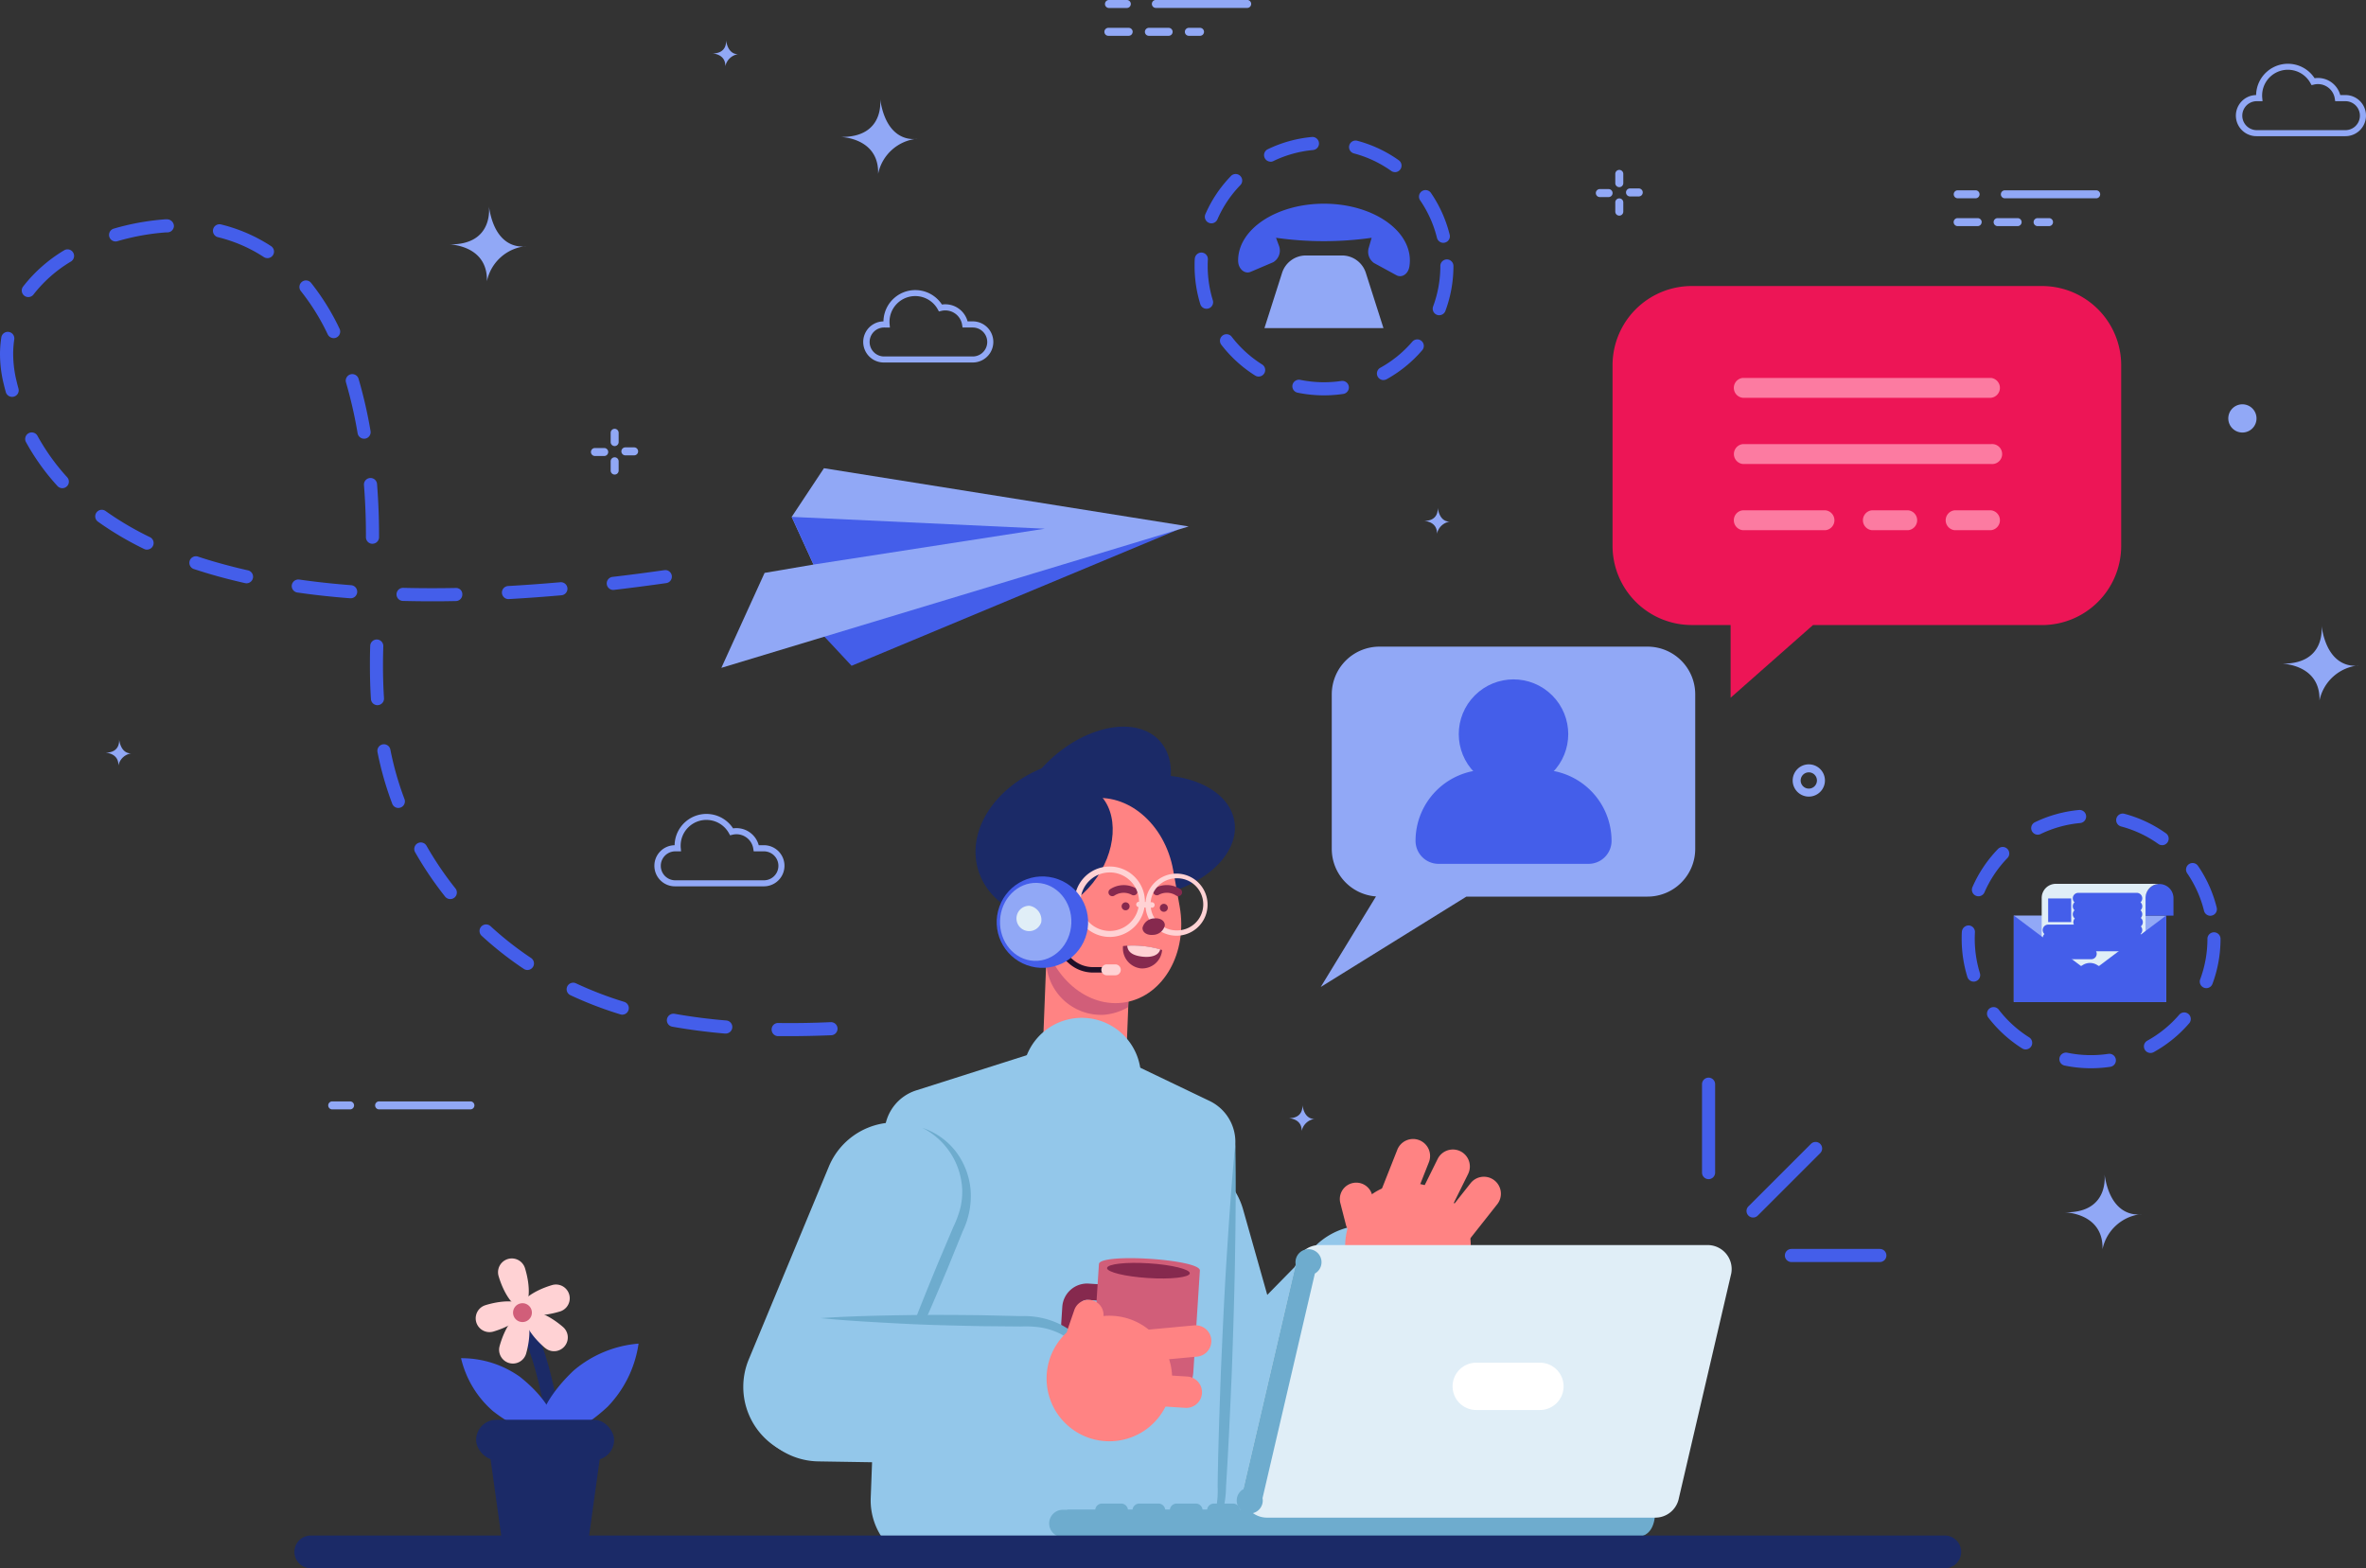 <svg xmlns="http://www.w3.org/2000/svg" width="142.005" height="94.137" viewBox="0 0 142.005 94.137">
  <rect x="0" y="0" width="142.005" height="94.137" fill="#333333" stroke="none"/>
  <g id="Group_4378" data-name="Group 4378" transform="translate(-91.92 -59.6)">
    <g id="Group_4377" data-name="Group 4377" transform="translate(91.92 59.6)">
      <g id="Group_4301" data-name="Group 4301" transform="translate(6.311)">
        <path id="Path_7038" data-name="Path 7038" d="M522.829,243.492a.968.968,0,1,1-.967-.968A.968.968,0,0,1,522.829,243.492Zm-.48,0a.488.488,0,1,0-.488.488A.488.488,0,0,0,522.349,243.492Z" transform="translate(-419.609 -196.643)" fill="#91a8f6"/>
        <g id="Group_4293" data-name="Group 4293" transform="translate(110.95 11.423)">
          <path id="Path_7039" data-name="Path 7039" d="M576.369,105.148h-5.48a.24.24,0,0,0,0,.479h5.48a.24.24,0,1,0,0-.479Z" transform="translate(-567.835 -105.147)" fill="#91a8f6"/>
          <path id="Path_7040" data-name="Path 7040" d="M560.738,105.144h-1.07a.24.24,0,1,0,0,.48h1.07a.24.24,0,0,0,0-.48Z" transform="translate(-559.428 -105.144)" fill="#91a8f6"/>
          <path id="Path_7041" data-name="Path 7041" d="M565.389,112.044a.24.24,0,0,1-.24.24h-.685a.24.24,0,0,1,0-.48h.685A.24.24,0,0,1,565.389,112.044Zm-1.884,0a.24.24,0,0,1-.24.24h-1.2a.24.24,0,0,1,0-.48h1.2A.24.24,0,0,1,563.505,112.044Zm-2.4,0a.24.24,0,0,1-.24.24h-1.2a.24.24,0,0,1,0-.48h1.2A.24.24,0,0,1,561.108,112.044Z" transform="translate(-559.43 -110.134)" fill="#91a8f6"/>
        </g>
        <g id="Group_4294" data-name="Group 4294" transform="translate(29.157 25.74)">
          <path id="Path_7042" data-name="Path 7042" d="M238.285,169.04a.24.24,0,0,0-.24.24v.556a.24.24,0,0,0,.48,0v-.556A.24.24,0,0,0,238.285,169.04Z" transform="translate(-236.862 -167.33)" fill="#91a8f6"/>
          <path id="Path_7043" data-name="Path 7043" d="M234.123,166.816h-.556a.24.24,0,0,0,0,.48h.556a.24.24,0,0,0,0-.48Z" transform="translate(-233.327 -165.664)" fill="#91a8f6"/>
          <path id="Path_7044" data-name="Path 7044" d="M238.285,162.224a.24.24,0,0,0-.24.24v.556a.24.24,0,1,0,.48,0v-.556A.24.24,0,0,0,238.285,162.224Z" transform="translate(-236.862 -162.224)" fill="#91a8f6"/>
          <path id="Path_7045" data-name="Path 7045" d="M241.343,166.664h-.556a.24.24,0,0,0,0,.479h.556a.24.24,0,0,0,0-.479Z" transform="translate(-238.736 -165.55)" fill="#91a8f6"/>
        </g>
        <g id="Group_4295" data-name="Group 4295" transform="translate(89.454 10.198)">
          <path id="Path_7046" data-name="Path 7046" d="M478.686,107.076a.24.24,0,0,0-.24.24v.556a.24.24,0,1,0,.48,0v-.556A.24.24,0,0,0,478.686,107.076Z" transform="translate(-477.263 -105.366)" fill="#91a8f6"/>
          <path id="Path_7047" data-name="Path 7047" d="M474.524,104.852h-.556a.24.24,0,0,0,0,.479h.556a.24.24,0,0,0,0-.479Z" transform="translate(-473.728 -103.7)" fill="#91a8f6"/>
          <path id="Path_7048" data-name="Path 7048" d="M478.686,100.259a.24.24,0,0,0-.24.24v.556a.24.24,0,0,0,.48,0V100.5A.24.24,0,0,0,478.686,100.259Z" transform="translate(-477.263 -100.259)" fill="#91a8f6"/>
          <path id="Path_7049" data-name="Path 7049" d="M481.744,104.7h-.556a.24.24,0,0,0,0,.479h.556a.24.24,0,0,0,0-.479Z" transform="translate(-479.137 -103.586)" fill="#91a8f6"/>
        </g>
        <g id="Group_4296" data-name="Group 4296" transform="translate(59.994)">
          <path id="Path_7050" data-name="Path 7050" d="M373.213,59.6h-5.48a.24.24,0,0,0,0,.479h5.48a.24.24,0,1,0,0-.479Z" transform="translate(-364.679 -59.603)" fill="#91a8f6"/>
          <path id="Path_7051" data-name="Path 7051" d="M357.582,59.6h-1.071a.24.24,0,0,0,0,.479h1.071a.24.24,0,1,0,0-.479Z" transform="translate(-356.272 -59.6)" fill="#91a8f6"/>
          <path id="Path_7052" data-name="Path 7052" d="M362.232,66.5a.24.24,0,0,1-.24.24h-.685a.24.24,0,0,1,0-.479h.685A.24.24,0,0,1,362.232,66.5Zm-1.884,0a.24.24,0,0,1-.24.24h-1.2a.24.24,0,0,1,0-.479h1.2A.24.24,0,0,1,360.348,66.5Zm-2.4,0a.24.24,0,0,1-.24.24h-1.2a.24.24,0,1,1,0-.479h1.2A.24.24,0,0,1,357.951,66.5Z" transform="translate(-356.273 -64.59)" fill="#91a8f6"/>
        </g>
        <path id="Path_7053" data-name="Path 7053" d="M625.128,157.206a.847.847,0,1,0,.847-.847A.846.846,0,0,0,625.128,157.206Z" transform="translate(-497.699 -132.09)" fill="#91a8f6"/>
        <g id="Group_4297" data-name="Group 4297" transform="translate(13.404 66.112)">
          <path id="Path_7054" data-name="Path 7054" d="M181.986,323.661h5.48a.24.24,0,0,0,0-.479h-5.48a.24.24,0,1,0,0,.479Z" transform="translate(-178.931 -323.182)" fill="#91a8f6"/>
          <path id="Path_7055" data-name="Path 7055" d="M170.764,323.665h1.071a.24.24,0,0,0,0-.479h-1.071a.24.24,0,1,0,0,.479Z" transform="translate(-170.524 -323.185)" fill="#91a8f6"/>
        </g>
        <path id="Path_7056" data-name="Path 7056" d="M588.338,340.636s.327,2.335-2.4,2.281c0,0,2.343.024,2.281,2.215a2.658,2.658,0,0,1,2.361-2.109S588.763,343.44,588.338,340.636Z" transform="translate(-468.339 -270.146)" fill="#91a8f6"/>
        <path id="Path_7057" data-name="Path 7057" d="M640.257,209.323s.327,2.335-2.4,2.281c0,0,2.343.024,2.281,2.215a2.658,2.658,0,0,1,2.361-2.109S640.682,212.127,640.257,209.323Z" transform="translate(-507.236 -171.769)" fill="#91a8f6"/>
        <path id="Path_7058" data-name="Path 7058" d="M295.352,83.28s.327,2.335-2.4,2.281c0,0,2.343.024,2.281,2.215a2.658,2.658,0,0,1,2.361-2.109S295.777,86.084,295.352,83.28Z" transform="translate(-248.84 -77.341)" fill="#91a8f6"/>
        <path id="Path_7059" data-name="Path 7059" d="M201.74,108.99s.327,2.335-2.4,2.281c0,0,2.343.024,2.281,2.215a2.658,2.658,0,0,1,2.361-2.109S202.165,111.794,201.74,108.99Z" transform="translate(-178.708 -96.602)" fill="#91a8f6"/>
        <path id="Path_7060" data-name="Path 7060" d="M263.151,69.2s.114.814-.837.8c0,0,.817.008.795.772a.927.927,0,0,1,.823-.735S263.3,70.177,263.151,69.2Z" transform="translate(-225.887 -66.792)" fill="#91a8f6"/>
        <path id="Path_7061" data-name="Path 7061" d="M433.442,181.07s.114.814-.837.8c0,0,.817.008.795.772a.927.927,0,0,1,.823-.735S433.589,182.047,433.442,181.07Z" transform="translate(-353.465 -150.603)" fill="#91a8f6"/>
        <path id="Path_7062" data-name="Path 7062" d="M117.918,236.533s.114.814-.836.8c0,0,.817.008.795.772a.927.927,0,0,1,.823-.735S118.066,237.51,117.918,236.533Z" transform="translate(-117.082 -192.154)" fill="#91a8f6"/>
        <path id="Path_7063" data-name="Path 7063" d="M401.064,324.013s.114.814-.837.8c0,0,.817.008.795.772a.927.927,0,0,1,.823-.735S401.211,324.99,401.064,324.013Z" transform="translate(-329.208 -257.693)" fill="#91a8f6"/>
        <g id="Group_4298" data-name="Group 4298" transform="translate(32.984 48.857)">
          <path id="Path_7064" data-name="Path 7064" d="M255.139,258.733h-5.321a1.234,1.234,0,0,1-.04-2.468,1.91,1.91,0,0,1,3.51-1.011,1.385,1.385,0,0,1,1.539,1.01h.311a1.234,1.234,0,0,1,0,2.469Zm-5.321-2.1a.869.869,0,1,0,0,1.738h5.321a.869.869,0,0,0,0-1.738h-.614l-.024-.154a1.021,1.021,0,0,0-1.259-.841l-.134.032-.067-.121a1.545,1.545,0,0,0-2.9.751c0,.045,0,.09.007.134l.017.2Z" transform="translate(-248.584 -254.387)" fill="#91a8f6"/>
        </g>
        <g id="Group_4299" data-name="Group 4299" transform="translate(127.904 3.828)">
          <path id="Path_7065" data-name="Path 7065" d="M633.579,79.207h-5.321a1.234,1.234,0,0,1-.039-2.468,1.91,1.91,0,0,1,3.51-1.011,1.386,1.386,0,0,1,1.539,1.01h.311a1.234,1.234,0,0,1,0,2.469Zm-5.321-2.1a.869.869,0,0,0,0,1.738h5.321a.869.869,0,0,0,0-1.738h-.614l-.024-.154a1.022,1.022,0,0,0-1.259-.841l-.134.032-.068-.121a1.545,1.545,0,0,0-2.9.751c0,.045,0,.09.007.134l.017.2Z" transform="translate(-627.024 -74.861)" fill="#91a8f6"/>
        </g>
        <g id="Group_4300" data-name="Group 4300" transform="translate(45.518 17.413)">
          <path id="Path_7066" data-name="Path 7066" d="M305.113,133.368h-5.321a1.234,1.234,0,0,1-.039-2.468,1.91,1.91,0,0,1,3.51-1.011,1.386,1.386,0,0,1,1.539,1.01h.311a1.234,1.234,0,1,1,0,2.469Zm-5.321-2.1a.869.869,0,0,0,0,1.738h5.321a.869.869,0,0,0,0-1.738H304.5l-.024-.154a1.022,1.022,0,0,0-1.259-.841l-.134.032-.067-.121a1.545,1.545,0,0,0-2.9.751c0,.045,0,.09.007.134l.017.2Z" transform="translate(-298.558 -129.022)" fill="#91a8f6"/>
        </g>
      </g>
      <g id="Group_4332" data-name="Group 4332" transform="translate(44.61 41.805)">
        <g id="Group_4303" data-name="Group 4303" transform="translate(21.554 26.565)">
          <path id="Path_7067" data-name="Path 7067" d="M364.6,357.067h0a4.3,4.3,0,0,1-5.308-2.967l-3.412-12.059a4.3,4.3,0,0,1,2.967-5.309h0a4.3,4.3,0,0,1,5.309,2.967l3.412,12.059A4.3,4.3,0,0,1,364.6,357.067Z" transform="translate(-355.711 -335.47)" fill="#93c7ea"/>
          <path id="Path_7068" data-name="Path 7068" d="M367.866,369.148h0a4.3,4.3,0,0,1-.059-6.081l8.775-8.947a4.3,4.3,0,0,1,6.081-.059h0a4.3,4.3,0,0,1,.059,6.081l-8.775,8.947A4.3,4.3,0,0,1,367.866,369.148Z" transform="translate(-363.851 -347.652)" fill="#93c7ea"/>
          <g id="Group_4302" data-name="Group 4302" transform="translate(14.256)">
            <path id="Path_7069" data-name="Path 7069" d="M420.714,344.364a3.768,3.768,0,1,1-5.225-1.048A3.768,3.768,0,0,1,420.714,344.364Z" transform="translate(-413.493 -340.051)" fill="#ff8383"/>
            <path id="Path_7070" data-name="Path 7070" d="M414.108,345.894h0a.982.982,0,0,1-1.2-.706l-.334-1.3a.982.982,0,0,1,.706-1.2h0a.982.982,0,0,1,1.2.706l.334,1.3A.982.982,0,0,1,414.108,345.894Z" transform="translate(-412.547 -340.036)" fill="#ff8383"/>
            <path id="Path_7071" data-name="Path 7071" d="M423.975,333.578l-1.335,3.38a1.019,1.019,0,0,1-1.322.574h0a1.02,1.02,0,0,1-.574-1.323l1.335-3.38a1.019,1.019,0,0,1,1.322-.573h0A1.019,1.019,0,0,1,423.975,333.578Z" transform="translate(-418.634 -332.185)" fill="#ff8383"/>
            <path id="Path_7072" data-name="Path 7072" d="M432.63,336.17l-1.612,3.257a1.019,1.019,0,0,1-1.365.461h0a1.019,1.019,0,0,1-.461-1.366l1.612-3.257a1.02,1.02,0,0,1,1.366-.461h0A1.019,1.019,0,0,1,432.63,336.17Z" transform="translate(-424.937 -334.068)" fill="#ff8383"/>
            <path id="Path_7073" data-name="Path 7073" d="M438.038,342.865l-2.252,2.852a1.019,1.019,0,0,1-1.432.169h0a1.019,1.019,0,0,1-.168-1.432l2.251-2.852a1.02,1.02,0,0,1,1.432-.169h0A1.019,1.019,0,0,1,438.038,342.865Z" transform="translate(-428.595 -338.949)" fill="#ff8383"/>
          </g>
        </g>
        <g id="Group_4323" data-name="Group 4323" transform="translate(12.768 0)">
          <g id="Group_4304" data-name="Group 4304" transform="translate(5.12 13.652)">
            <path id="Rectangle_1826" data-name="Rectangle 1826" d="M0,0H5.024a0,0,0,0,1,0,0V7.044A2.512,2.512,0,0,1,2.512,9.556h0A2.512,2.512,0,0,1,0,7.044V0A0,0,0,0,1,0,0Z" transform="translate(0.376 0.273) rotate(2.253)" fill="#ff8383"/>
            <path id="Path_7074" data-name="Path 7074" d="M347.373,280.9l-5.02-.2-.078,1.972a3.3,3.3,0,0,0,3.425,3.487,3.46,3.46,0,0,0,1.483-.456Z" transform="translate(-341.978 -280.7)" fill="#d15e79"/>
          </g>
          <g id="Group_4322" data-name="Group 4322" transform="translate(0)">
            <ellipse id="Ellipse_154" data-name="Ellipse 154" cx="6.26" cy="4.821" rx="6.26" ry="4.821" transform="translate(0 5.715) rotate(-15.799)" fill="#1b2a67"/>
            <ellipse id="Ellipse_155" data-name="Ellipse 155" cx="5.562" cy="3.62" rx="5.562" ry="3.62" transform="translate(5.135 5.776) rotate(-9.641)" fill="#1b2a67"/>
            <ellipse id="Ellipse_156" data-name="Ellipse 156" cx="5.562" cy="3.62" rx="5.562" ry="3.62" transform="matrix(0.734, -0.679, 0.679, 0.734, 1.591, 7.55)" fill="#1b2a67"/>
            <path id="Path_7075" data-name="Path 7075" d="M348.072,257.077c.494,2.769-.955,5.344-3.237,5.751h0c-2.281.407-4.531-1.508-5.025-4.277l-.389-2.179c-.494-2.769.955-5.344,3.236-5.751h0c2.282-.407,4.532,1.508,5.026,4.277Z" transform="translate(-334.648 -244.473)" fill="#ff8383"/>
            <path id="Path_7076" data-name="Path 7076" d="M336.559,247.7c-1.262-1.142-3.458-.59-4.905,1.234s-1.6,4.228-.336,5.37,3.458.59,4.905-1.234S337.821,248.839,336.559,247.7Z" transform="translate(-328.009 -241.877)" fill="#1b2a67"/>
            <g id="Group_4321" data-name="Group 4321" transform="translate(1.671 10.032)">
              <g id="Group_4315" data-name="Group 4315" transform="translate(5.441 0.174)">
                <g id="Group_4308" data-name="Group 4308" transform="translate(2.042 1.112)">
                  <g id="Group_4305" data-name="Group 4305" transform="translate(0 0.001)">
                    <path id="Path_7077" data-name="Path 7077" d="M357.4,272.07a.229.229,0,0,1-.131-.417,1.485,1.485,0,0,1,1.53-.065.23.23,0,0,1-.231.4,1.018,1.018,0,0,0-1.038.045A.229.229,0,0,1,357.4,272.07Z" transform="translate(-357.174 -271.4)" fill="#86294e"/>
                  </g>
                  <g id="Group_4306" data-name="Group 4306" transform="translate(2.675)">
                    <path id="Path_7078" data-name="Path 7078" d="M369.352,272.067a.226.226,0,0,1-.13-.04h0a1.018,1.018,0,0,0-1.038-.045.23.23,0,0,1-.231-.4,1.476,1.476,0,0,1,1.53.065.229.229,0,0,1-.131.417Z" transform="translate(-367.84 -271.395)" fill="#86294e"/>
                  </g>
                  <g id="Group_4307" data-name="Group 4307" transform="translate(0.786 1.04)">
                    <path id="Path_7079" data-name="Path 7079" d="M360.787,275.79a.239.239,0,1,1-.23-.248A.239.239,0,0,1,360.787,275.79Z" transform="translate(-360.308 -275.541)" fill="#86294e"/>
                  </g>
                  <path id="Path_7080" data-name="Path 7080" d="M369.939,276.15a.239.239,0,1,1-.23-.248A.239.239,0,0,1,369.939,276.15Z" transform="translate(-366.379 -274.771)" fill="#86294e"/>
                </g>
                <g id="Group_4312" data-name="Group 4312">
                  <g id="Group_4309" data-name="Group 4309" transform="translate(4.276 0.391)">
                    <path id="Path_7081" data-name="Path 7081" d="M367.964,272.284l-.076,0a1.864,1.864,0,1,1,.076,0Zm0-3.447a1.564,1.564,0,0,0-.06,3.128,1.588,1.588,0,0,0,1.124-.415,1.564,1.564,0,0,0-1-2.712Z" transform="translate(-366.079 -268.519)" fill="#ffd2d4"/>
                  </g>
                  <g id="Group_4310" data-name="Group 4310">
                    <path id="Path_7082" data-name="Path 7082" d="M351.148,271.19l-.085,0a2.114,2.114,0,0,1-1.352-3.664,2.114,2.114,0,0,1,2.987.117,2.114,2.114,0,0,1-1.55,3.549Zm0-3.87a1.756,1.756,0,0,0-1.753,1.687h0a1.758,1.758,0,0,0,1.686,1.824,1.756,1.756,0,1,0,.138-3.51Z" transform="translate(-349.032 -266.962)" fill="#ffd2d4"/>
                  </g>
                  <g id="Group_4311" data-name="Group 4311" transform="translate(3.705 2.117)">
                    <path id="Path_7083" data-name="Path 7083" d="M363.963,275.729l.778.031a.164.164,0,0,0,.17-.157h0a.164.164,0,0,0-.157-.17l-.778-.031a.164.164,0,0,0-.17.157h0A.164.164,0,0,0,363.963,275.729Z" transform="translate(-363.806 -275.402)" fill="#ffd2d4"/>
                  </g>
                </g>
                <g id="Group_4313" data-name="Group 4313" transform="translate(4.082 3.109)">
                  <path id="Path_7084" data-name="Path 7084" d="M366.645,279.8a.742.742,0,0,1-.708.556c-.369.034-.65-.16-.628-.433a.742.742,0,0,1,.709-.556C366.386,279.329,366.667,279.523,366.645,279.8Z" transform="translate(-365.307 -279.359)" fill="#86294e"/>
                </g>
                <g id="Group_4314" data-name="Group 4314" transform="translate(2.916 4.747)">
                  <path id="Path_7085" data-name="Path 7085" d="M363,286.158a1.2,1.2,0,0,1-1.288,1.1,1.216,1.216,0,0,1-1.058-1.341A5.946,5.946,0,0,1,363,286.158Z" transform="translate(-360.657 -285.888)" fill="#86294e"/>
                  <path id="Path_7086" data-name="Path 7086" d="M362.559,286.552c-.543-.063-.878-.249-.91-.657a5.914,5.914,0,0,1,1.981.22C363.537,286.483,363.091,286.613,362.559,286.552Z" transform="translate(-361.4 -285.886)" fill="#ffd2d4"/>
                </g>
              </g>
              <g id="Group_4320" data-name="Group 4320" transform="translate(0 0)">
                <g id="Group_4318" data-name="Group 4318" transform="translate(4.19 4.927)">
                  <g id="Group_4316" data-name="Group 4316">
                    <path id="Path_7087" data-name="Path 7087" d="M347.767,287.527h-1.35a2.191,2.191,0,0,1-1.472-.566l-.844-.762a.164.164,0,0,1,.219-.243l.845.762a1.865,1.865,0,0,0,1.252.482h1.35a.164.164,0,0,1,0,.328Z" transform="translate(-344.047 -285.912)" fill="#201028"/>
                  </g>
                  <g id="Group_4317" data-name="Group 4317" transform="translate(2.845 1.123)">
                    <path id="Path_7088" data-name="Path 7088" d="M356.265,291.045h-.548a.328.328,0,0,1,0-.655h.548a.328.328,0,0,1,0,.655Z" transform="translate(-355.39 -290.389)" fill="#ffd2d4"/>
                  </g>
                </g>
                <g id="Group_4319" data-name="Group 4319">
                  <circle id="Ellipse_157" data-name="Ellipse 157" cx="2.744" cy="2.744" r="2.744" transform="matrix(0.341, -0.94, 0.94, 0.341, 0, 5.16)" fill="#445eea"/>
                  <ellipse id="Ellipse_158" data-name="Ellipse 158" cx="2.342" cy="2.142" rx="2.342" ry="2.142" transform="matrix(0.039, -0.999, 0.999, 0.039, 0.881, 5.755)" fill="#91a8f6"/>
                  <path id="Path_7089" data-name="Path 7089" d="M336.688,277.348a.76.76,0,1,1-.7-.977A.863.863,0,0,1,336.688,277.348Z" transform="translate(-333.241 -273.836)" fill="#e0eef7"/>
                </g>
              </g>
            </g>
          </g>
        </g>
        <g id="Group_4324" data-name="Group 4324" transform="translate(7.647 19.071)">
          <path id="Path_7090" data-name="Path 7090" d="M317.2,339.448l-13.125.37a3.965,3.965,0,0,1-3.806-4.118l.829-21.965a2.73,2.73,0,0,1,1.9-2.494l9.785-3.116,7.822,3.749a2.729,2.729,0,0,1,1.548,2.569l-.834,21.2A3.965,3.965,0,0,1,317.2,339.448Z" transform="translate(-300.266 -306.665)" fill="#93c7ea"/>
          <path id="Path_7091" data-name="Path 7091" d="M372.734,333.313c.045,2.291.019,4.578-.019,6.865s-.112,4.573-.193,6.858c-.1,2.285-.2,4.569-.345,6.852a6.1,6.1,0,0,1-.271,1.748,3.979,3.979,0,0,1-4.123,2.682,3.981,3.981,0,0,0,2.951-1.385,3.724,3.724,0,0,0,.778-1.424,5.678,5.678,0,0,0,.161-1.641c.03-2.287.112-4.573.194-6.858.1-2.285.2-4.569.346-6.852S372.51,335.593,372.734,333.313Z" transform="translate(-350.848 -325.535)" fill="#6eacce"/>
          <path id="Rectangle_1827" data-name="Rectangle 1827" d="M3.549,0h0A3.549,3.549,0,0,1,7.1,3.549v1.62a0,0,0,0,1,0,0H0a0,0,0,0,1,0,0V3.549A3.549,3.549,0,0,1,3.549,0Z" transform="translate(9.358 0) rotate(3.691)" fill="#93c7ea"/>
        </g>
        <g id="Group_4331" data-name="Group 4331" transform="translate(0 25.569)">
          <g id="Group_4325" data-name="Group 4325">
            <path id="Path_7092" data-name="Path 7092" d="M272.429,348.058h0a4.3,4.3,0,0,1-2.322-5.62l4.806-11.574a4.3,4.3,0,0,1,5.621-2.322h0a4.3,4.3,0,0,1,2.322,5.62l-4.807,11.574A4.3,4.3,0,0,1,272.429,348.058Z" transform="translate(-269.777 -328.212)" fill="#93c7ea"/>
            <path id="Path_7093" data-name="Path 7093" d="M305.244,329.528a4.227,4.227,0,0,1,1.987,1.4,4.442,4.442,0,0,1,.9,2.323,4.87,4.87,0,0,1-.466,2.464l-.908,2.233c-.623,1.481-1.248,2.962-1.919,4.423l-1.009,2.191c-.358.721-.7,1.451-1.073,2.164.24-.77.518-1.525.776-2.287l.84-2.261c.561-1.507,1.17-2.995,1.779-4.481l.941-2.22a6.269,6.269,0,0,0,.407-1.08,4.174,4.174,0,0,0,.13-1.118A4.368,4.368,0,0,0,305.244,329.528Z" transform="translate(-294.486 -329.198)" fill="#6eacce"/>
          </g>
          <g id="Group_4330" data-name="Group 4330" transform="translate(0.269 8.148)">
            <g id="Group_4328" data-name="Group 4328" transform="translate(18.812)">
              <g id="Group_4326" data-name="Group 4326" transform="translate(0 1.524)">
                <path id="Path_7094" data-name="Path 7094" d="M349.436,370.882l-2.19-.141a1.493,1.493,0,0,1-1.393-1.585l.064-.987a1.493,1.493,0,0,1,1.584-1.392l2.19.141Zm-2-3.125a.509.509,0,0,0-.54.475l-.064.987a.509.509,0,0,0,.475.54l1.209.078.129-2Z" transform="translate(-345.85 -366.774)" fill="#86294e"/>
              </g>
              <g id="Group_4327" data-name="Group 4327" transform="translate(1.868)">
                <path id="Path_7095" data-name="Path 7095" d="M357.146,369.481l-1.894-.122a2.087,2.087,0,0,1-1.948-2.217l.393-6.088c.044-.679,6.1-.288,6.059.391l-.393,6.088A2.087,2.087,0,0,1,357.146,369.481Z" transform="translate(-353.299 -360.699)" fill="#d15e79"/>
                <path id="Path_7096" data-name="Path 7096" d="M361.793,362.441c-.016.245-1.141.371-2.512.283s-2.471-.358-2.455-.6,1.141-.371,2.512-.283S361.809,362.2,361.793,362.441Z" transform="translate(-355.941 -361.531)" fill="#86294e"/>
              </g>
            </g>
            <path id="Path_7097" data-name="Path 7097" d="M270.848,379.28h0a4.3,4.3,0,0,1,4.368-4.232l12.53.2a4.3,4.3,0,0,1,4.232,4.368h0a4.3,4.3,0,0,1-4.368,4.232l-12.53-.2A4.3,4.3,0,0,1,270.848,379.28Z" transform="translate(-270.848 -371.449)" fill="#93c7ea"/>
            <path id="Path_7098" data-name="Path 7098" d="M288.263,374.468c1.609-.11,3.217-.148,4.825-.175s3.215-.018,4.822,0l2.41.055a4.882,4.882,0,0,1,2.446.553,4.45,4.45,0,0,1,1.771,1.755,4.23,4.23,0,0,1,.488,2.379,4.37,4.37,0,0,0-2.486-3.683,4.225,4.225,0,0,0-1.077-.326,6.3,6.3,0,0,0-1.153-.056l-2.411-.021c-1.607-.034-3.214-.067-4.82-.153S289.868,374.628,288.263,374.468Z" transform="translate(-283.895 -370.868)" fill="#6eacce"/>
            <g id="Group_4329" data-name="Group 4329" transform="translate(16.398 1.919)">
              <circle id="Ellipse_159" data-name="Ellipse 159" cx="3.768" cy="3.768" r="3.768" transform="translate(0 5.799) rotate(-50.316)" fill="#ff8383"/>
              <path id="Path_7099" data-name="Path 7099" d="M347.8,373.6h0a.9.9,0,0,1-.557-1.146l.4-1.161a.9.9,0,0,1,1.146-.557h0a.9.9,0,0,1,.557,1.146l-.4,1.161A.9.9,0,0,1,347.8,373.6Z" transform="translate(-344.44 -370.102)" fill="#ff8383"/>
              <path id="Path_7100" data-name="Path 7100" d="M365.31,378.655l-3.344.311a.942.942,0,0,1-1.025-.851h0a.942.942,0,0,1,.851-1.025l3.344-.311a.942.942,0,0,1,1.025.851h0A.942.942,0,0,1,365.31,378.655Z" transform="translate(-354.738 -374.663)" fill="#ff8383"/>
              <path id="Path_7101" data-name="Path 7101" d="M362.906,390.262l-3.351-.216a.942.942,0,0,1-.879-1h0a.942.942,0,0,1,1-.879l3.351.216a.942.942,0,0,1,.879,1h0A.942.942,0,0,1,362.906,390.262Z" transform="translate(-353.042 -383.195)" fill="#ff8383"/>
            </g>
          </g>
        </g>
      </g>
      <g id="Group_4342" data-name="Group 4342" transform="translate(62.994 64.689)">
        <g id="Group_4337" data-name="Group 4337" transform="translate(39.16)">
          <g id="Group_4333" data-name="Group 4333" transform="translate(2.671 3.856)">
            <path id="Path_7102" data-name="Path 7102" d="M510.243,337.421a.393.393,0,0,1-.278-.671L513.717,333a.393.393,0,0,1,.556.556l-3.752,3.752A.39.39,0,0,1,510.243,337.421Z" transform="translate(-509.85 -332.883)" fill="#445eea"/>
          </g>
          <g id="Group_4336" data-name="Group 4336">
            <g id="Group_4334" data-name="Group 4334">
              <path id="Path_7103" data-name="Path 7103" d="M499.592,323.6a.393.393,0,0,1-.393-.393V317.9a.393.393,0,1,1,.786,0v5.306A.393.393,0,0,1,499.592,323.6Z" transform="translate(-499.199 -317.509)" fill="#445eea"/>
            </g>
            <g id="Group_4335" data-name="Group 4335" transform="translate(4.973 10.28)">
              <path id="Path_7104" data-name="Path 7104" d="M524.727,359.281H519.42a.393.393,0,1,1,0-.786h5.307a.393.393,0,1,1,0,.786Z" transform="translate(-519.027 -358.495)" fill="#445eea"/>
            </g>
          </g>
        </g>
        <g id="Group_4341" data-name="Group 4341" transform="translate(0 10.046)">
          <g id="Group_4339" data-name="Group 4339">
            <path id="Path_7105" data-name="Path 7105" d="M348.95,422.535h32.466c.905,0,1.185-.734,1.185-1.64H347.31A1.64,1.64,0,0,0,348.95,422.535Z" transform="translate(-346.247 -405.009)" fill="#6eacce"/>
            <path id="Path_7106" data-name="Path 7106" d="M343.891,420.9H355.4a1.761,1.761,0,0,1-1.862,1.64h-9.695A.82.82,0,0,1,343.891,420.9Z" transform="translate(-343.07 -405.009)" fill="#6eacce"/>
            <g id="Group_4338" data-name="Group 4338" transform="translate(11.606)">
              <path id="Path_7107" data-name="Path 7107" d="M390.782,373.923h23.308a1.441,1.441,0,0,0,1.415-1.172l3.142-13.48a1.441,1.441,0,0,0-1.416-1.71H393.924a1.441,1.441,0,0,0-1.416,1.173l-3.141,13.48A1.441,1.441,0,0,0,390.782,373.923Z" transform="translate(-389.34 -357.56)" fill="#e0eef7"/>
              <path id="Path_7108" data-name="Path 7108" d="M392.507,359.545a.781.781,0,1,1,1.15.538l-3.141,13.48a.781.781,0,1,1-1.15-.538Z" transform="translate(-389.34 -358.372)" fill="#6eacce"/>
              <path id="Path_7109" data-name="Path 7109" d="M444.751,388.554h-3.822a1.42,1.42,0,0,1-1.42-1.42h0a1.42,1.42,0,0,1,1.42-1.42h3.822a1.42,1.42,0,0,1,1.42,1.42h0A1.42,1.42,0,0,1,444.751,388.554Z" transform="translate(-426.926 -378.652)" fill="#fff"/>
            </g>
          </g>
          <g id="Group_4340" data-name="Group 4340" transform="translate(2.739 15.519)">
            <path id="Path_7110" data-name="Path 7110" d="M355.546,420.25H354.4a.41.41,0,0,1-.41-.41h0a.41.41,0,0,1,.41-.41h1.147a.41.41,0,0,1,.41.41h0A.41.41,0,0,1,355.546,420.25Z" transform="translate(-353.99 -419.431)" fill="#6eacce"/>
            <path id="Path_7111" data-name="Path 7111" d="M364.472,420.25h-1.147a.41.41,0,0,1-.41-.41h0a.41.41,0,0,1,.41-.41h1.147a.41.41,0,0,1,.41.41h0A.41.41,0,0,1,364.472,420.25Z" transform="translate(-360.677 -419.431)" fill="#6eacce"/>
            <path id="Path_7112" data-name="Path 7112" d="M373.4,420.25h-1.147a.41.41,0,0,1-.41-.41h0a.41.41,0,0,1,.41-.41H373.4a.41.41,0,0,1,.41.41h0A.41.41,0,0,1,373.4,420.25Z" transform="translate(-367.364 -419.431)" fill="#6eacce"/>
            <path id="Path_7113" data-name="Path 7113" d="M382.324,420.25h-1.147a.41.41,0,0,1-.41-.41h0a.41.41,0,0,1,.41-.41h1.147a.41.41,0,0,1,.41.41h0A.41.41,0,0,1,382.324,420.25Z" transform="translate(-374.052 -419.431)" fill="#6eacce"/>
          </g>
        </g>
      </g>
      <path id="Path_7114" data-name="Path 7114" d="M261.423,429.044H163.352a.983.983,0,0,1-.983-.983h0a.983.983,0,0,1,.983-.983h98.071a.983.983,0,0,1,.983.983h0A.983.983,0,0,1,261.423,429.044Z" transform="translate(-144.699 -334.907)" fill="#1b2a67"/>
      <g id="Group_4349" data-name="Group 4349" transform="translate(27.673 75.541)">
        <g id="Group_4347" data-name="Group 4347">
          <path id="Path_7115" data-name="Path 7115" d="M218.757,382.8s-.722-5.423-2.029-6.756" transform="translate(-213.096 -372.217)" fill="none" stroke="#1b2a67" stroke-linecap="round" stroke-miterlimit="10" stroke-width="0.827"/>
          <g id="Group_4345" data-name="Group 4345" transform="translate(0.88)">
            <path id="Path_7116" data-name="Path 7116" d="M212.7,361.378c.349,1.156.278,2.2-.16,2.332s-1.075-.7-1.424-1.854l-.01-.035a.827.827,0,0,1,1.583-.478Z" transform="translate(-209.737 -360.774)" fill="#ffd2d4"/>
            <g id="Group_4343" data-name="Group 4343" transform="translate(0 1.556)">
              <path id="Path_7117" data-name="Path 7117" d="M218.832,368.61c-1.156.349-2.2.278-2.332-.159s.7-1.075,1.854-1.424l.035-.01a.827.827,0,0,1,.478,1.583Z" transform="translate(-213.795 -366.979)" fill="#ffd2d4"/>
              <path id="Path_7118" data-name="Path 7118" d="M206.841,372.853c1.156-.349,1.986-.987,1.853-1.424s-1.176-.509-2.332-.16l-.034.011a.827.827,0,0,0,.478,1.583Z" transform="translate(-205.759 -370.028)" fill="#ffd2d4"/>
            </g>
            <g id="Group_4344" data-name="Group 4344" transform="translate(1.394 3.173)">
              <path id="Path_7119" data-name="Path 7119" d="M212.949,376.492c.325-1.163.232-2.2-.208-2.328s-1.06.72-1.385,1.883l-.009.035a.827.827,0,0,0,1.592.445Z" transform="translate(-211.315 -373.97)" fill="#ffd2d4"/>
              <path id="Path_7120" data-name="Path 7120" d="M218.689,375.609c-.914-.788-1.414-1.708-1.116-2.054s1.281.013,2.2.8l.027.024a.827.827,0,0,1-1.08,1.252Z" transform="translate(-215.939 -373.424)" fill="#ffd2d4"/>
            </g>
            <path id="Path_7121" data-name="Path 7121" d="M215.8,371.883a.565.565,0,1,1-.7-.378A.565.565,0,0,1,215.8,371.883Z" transform="translate(-212.454 -368.796)" fill="#d15e79"/>
          </g>
          <g id="Group_4346" data-name="Group 4346" transform="translate(0 5.111)">
            <path id="Path_7122" data-name="Path 7122" d="M205.778,385.757c1.5,1.183,2.356,2.6,1.908,3.17s-2.027.069-3.529-1.114a6.026,6.026,0,0,1-1.909-3.17A6.029,6.029,0,0,1,205.778,385.757Z" transform="translate(-202.249 -383.767)" fill="#445eea"/>
            <path id="Path_7123" data-name="Path 7123" d="M225.2,384.933c-1.585,1.489-3.326,2.209-3.889,1.61s.265-2.292,1.85-3.781a6.856,6.856,0,0,1,3.889-1.61A6.855,6.855,0,0,1,225.2,384.933Z" transform="translate(-216.397 -381.152)" fill="#445eea"/>
          </g>
        </g>
        <g id="Group_4348" data-name="Group 4348" transform="translate(0.904 9.681)">
          <path id="Path_7124" data-name="Path 7124" d="M214.5,408.9h-5.186l-.908-6.524h7Z" transform="translate(-207.764 -401.62)" fill="#1b2a67"/>
          <rect id="Rectangle_1828" data-name="Rectangle 1828" width="8.281" height="2.426" rx="1.213" fill="#1b2a67"/>
        </g>
      </g>
      <g id="Group_4376" data-name="Group 4376" transform="translate(0 8.225)">
        <g id="Group_4353" data-name="Group 4353" transform="translate(0 4.934)">
          <g id="Group_4350" data-name="Group 4350" transform="translate(43.295 14.946)">
            <path id="Path_7125" data-name="Path 7125" d="M285.44,191.756l2.572,2.758,19.6-8.176Z" transform="translate(-280.196 -182.655)" fill="#445eea"/>
            <path id="Path_7126" data-name="Path 7126" d="M270.691,171.655l-1.936,2.921,1.309,2.862-2.936.5-2.595,5.7,28.047-8.487Z" transform="translate(-264.533 -171.655)" fill="#91a8f6"/>
            <path id="Path_7127" data-name="Path 7127" d="M282.676,186.162l-1.309-2.862,15.192.71Z" transform="translate(-277.145 -180.379)" fill="#445eea"/>
          </g>
          <g id="Group_4351" data-name="Group 4351" transform="translate(22.2 25.227)">
            <path id="Path_7128" data-name="Path 7128" d="M205.581,236.453q-.324,0-.648,0a.392.392,0,0,1-.389-.4.384.384,0,0,1,.4-.389c1.018.012,2.028,0,3.137-.051h.017a.393.393,0,0,1,.017.786C207.224,236.435,206.4,236.453,205.581,236.453Zm-3.8-.155h-.035c-1.083-.093-2.148-.232-3.166-.413a.393.393,0,0,1-.318-.456.4.4,0,0,1,.456-.318c.994.177,2.036.313,3.1.4a.393.393,0,0,1-.033.785Zm-6.2-1.134a.379.379,0,0,1-.115-.018,22.738,22.738,0,0,1-3-1.152.393.393,0,1,1,.334-.712,22.084,22.084,0,0,0,2.893,1.112.393.393,0,0,1-.115.769Zm-5.694-2.682a.392.392,0,0,1-.218-.066,20.845,20.845,0,0,1-2.53-1.987.393.393,0,1,1,.533-.578,20.078,20.078,0,0,0,2.433,1.911.393.393,0,0,1-.219.72Zm-4.633-4.257a.394.394,0,0,1-.308-.148,20.974,20.974,0,0,1-1.8-2.664.393.393,0,1,1,.683-.389,20.158,20.158,0,0,0,1.737,2.563.393.393,0,0,1-.308.638Zm-3.114-5.469a.394.394,0,0,1-.368-.255,19.3,19.3,0,0,1-.884-3.1.393.393,0,1,1,.772-.151,18.5,18.5,0,0,0,.848,2.972.394.394,0,0,1-.368.532Zm-1.254-6.169a.393.393,0,0,1-.392-.368c-.041-.642-.061-1.319-.061-2.009v-.159q0-.512.018-1.027a.393.393,0,0,1,.393-.38h.013a.393.393,0,0,1,.38.406q-.016.5-.019,1v.158c0,.674.021,1.334.06,1.959a.392.392,0,0,1-.367.417Z" transform="translate(-180.431 -212.643)" fill="#445eea"/>
          </g>
          <g id="Group_4352" data-name="Group 4352">
            <path id="Path_7129" data-name="Path 7129" d="M117.879,135q-.9,0-1.772-.022a.393.393,0,0,1,.01-.786h.01q1.522.038,3.141.008a.372.372,0,0,1,.4.385.392.392,0,0,1-.385.4Q118.573,135,117.879,135Zm4.553-.132a.393.393,0,0,1-.021-.785c1.017-.058,2.073-.134,3.139-.228a.393.393,0,1,1,.069.783c-1.075.095-2.139.172-3.164.229Zm-9.469-.05h-.031c-1.094-.085-2.159-.2-3.165-.346a.393.393,0,0,1-.333-.445.4.4,0,0,1,.445-.333c.989.141,2.037.256,3.115.339a.393.393,0,0,1-.03.785Zm15.762-.5a.393.393,0,0,1-.045-.783q1.532-.179,3.123-.406a.393.393,0,0,1,.111.778q-1.6.228-3.143.408A.354.354,0,0,1,128.726,134.318Zm-22.011-.4a.407.407,0,0,1-.087-.01c-.76-.171-1.5-.363-2.2-.571q-.447-.134-.88-.277a.393.393,0,0,1,.247-.746q.421.139.857.269c.684.2,1.407.391,2.149.558a.393.393,0,0,1-.085.777Zm-5.972-2.019a.391.391,0,0,1-.172-.04A19.129,19.129,0,0,1,97.8,130.22a.393.393,0,1,1,.457-.64,18.4,18.4,0,0,0,2.661,1.568.393.393,0,0,1-.171.747Zm13.534-.351a.393.393,0,0,1-.393-.393v-.139c0-.991-.04-2-.118-2.994a.393.393,0,0,1,.785-.061c.079,1.016.12,2.044.12,3.055v.139A.393.393,0,0,1,114.277,131.544ZM95.66,128.21a.393.393,0,0,1-.29-.128,13.681,13.681,0,0,1-1.89-2.636.393.393,0,1,1,.69-.379,12.877,12.877,0,0,0,1.781,2.485.393.393,0,0,1-.29.658Zm18.111-2.97a.393.393,0,0,1-.387-.326,26.782,26.782,0,0,0-.694-3.038.393.393,0,1,1,.754-.221,27.621,27.621,0,0,1,.716,3.126.394.394,0,0,1-.321.454A.407.407,0,0,1,113.771,125.239Zm-21.125-2.512a.393.393,0,0,1-.379-.288q-.073-.265-.137-.534a7.613,7.613,0,0,1-.21-1.743A6.7,6.7,0,0,1,92,119.154a.393.393,0,0,1,.777.118,5.96,5.96,0,0,0-.066.891,6.827,6.827,0,0,0,.189,1.562c.04.17.083.339.129.505a.393.393,0,0,1-.274.484A.4.4,0,0,1,92.646,122.728Zm19.3-3.526a.394.394,0,0,1-.355-.223,13.316,13.316,0,0,0-1.613-2.6.393.393,0,0,1,.613-.493,14.17,14.17,0,0,1,1.709,2.754.394.394,0,0,1-.354.564Zm-18.327-2.464a.389.389,0,0,1-.238-.08.393.393,0,0,1-.075-.551,8.91,8.91,0,0,1,2.462-2.175.393.393,0,0,1,.411.671,8.125,8.125,0,0,0-2.247,1.98A.392.392,0,0,1,93.622,116.738Zm14.35-2.338a.39.39,0,0,1-.215-.064A8.884,8.884,0,0,0,105,113.143a.393.393,0,0,1,.188-.764,9.683,9.683,0,0,1,3,1.3.393.393,0,0,1-.216.722Zm-9.108-1a.393.393,0,0,1-.111-.771,14.836,14.836,0,0,1,3.091-.559l.118,0a.419.419,0,0,1,.4.385.393.393,0,0,1-.385.4l-.086,0a13.993,13.993,0,0,0-2.916.527A.4.4,0,0,1,98.864,113.4Z" transform="translate(-91.92 -112.065)" fill="#445eea"/>
          </g>
        </g>
        <g id="Group_4363" data-name="Group 4363" transform="translate(79.269 8.944)">
          <g id="Group_4360" data-name="Group 4360" transform="translate(17.515)">
            <path id="Path_7130" data-name="Path 7130" d="M482.545,128.051h21.015a4.757,4.757,0,0,1,4.756,4.757v10.839a4.756,4.756,0,0,1-4.756,4.756H489.817l-4.943,4.361V148.4h-2.33a4.756,4.756,0,0,1-4.757-4.756V132.808A4.757,4.757,0,0,1,482.545,128.051Z" transform="translate(-477.788 -128.051)" fill="#ed1556"/>
            <g id="Group_4359" data-name="Group 4359" transform="translate(7.218 5.516)">
              <g id="Group_4354" data-name="Group 4354">
                <path id="Path_7131" data-name="Path 7131" d="M507.16,151.234h14.9a.6.6,0,0,0,0-1.193h-14.9a.6.6,0,0,0,0,1.193Z" transform="translate(-506.564 -150.041)" fill="#fc7ba1"/>
              </g>
              <g id="Group_4355" data-name="Group 4355" transform="translate(0 3.974)">
                <path id="Path_7132" data-name="Path 7132" d="M507.16,167.075h14.9a.6.6,0,1,0,0-1.192h-14.9a.6.6,0,0,0,0,1.192Z" transform="translate(-506.564 -165.883)" fill="#fc7ba1"/>
              </g>
              <g id="Group_4356" data-name="Group 4356" transform="translate(12.715 7.947)">
                <path id="Path_7133" data-name="Path 7133" d="M557.854,182.917h2.185a.6.6,0,0,0,0-1.193h-2.185a.6.6,0,0,0,0,1.193Z" transform="translate(-557.258 -181.724)" fill="#fc7ba1"/>
              </g>
              <g id="Group_4357" data-name="Group 4357" transform="translate(7.748 7.947)">
                <path id="Path_7134" data-name="Path 7134" d="M538.052,182.917h2.185a.6.6,0,0,0,0-1.193h-2.185a.6.6,0,0,0,0,1.193Z" transform="translate(-537.456 -181.724)" fill="#fc7ba1"/>
              </g>
              <g id="Group_4358" data-name="Group 4358" transform="translate(0 7.947)">
                <path id="Path_7135" data-name="Path 7135" d="M507.16,182.917h4.967a.6.6,0,0,0,0-1.193H507.16a.6.6,0,0,0,0,1.193Z" transform="translate(-506.564 -181.724)" fill="#fc7ba1"/>
              </g>
            </g>
          </g>
          <g id="Group_4362" data-name="Group 4362" transform="translate(0 21.646)">
            <path id="Path_7136" data-name="Path 7136" d="M427.572,214.35H411.486a2.864,2.864,0,0,0-2.865,2.864v9.276a2.863,2.863,0,0,0,2.655,2.854l-3.317,5.436,8.742-5.425h10.871a2.864,2.864,0,0,0,2.864-2.865v-9.276A2.864,2.864,0,0,0,427.572,214.35Z" transform="translate(-407.959 -214.35)" fill="#91a8f6"/>
            <g id="Group_4361" data-name="Group 4361" transform="translate(7.068 2.558)">
              <circle id="Ellipse_160" data-name="Ellipse 160" cx="1.905" cy="1.905" r="1.905" transform="translate(1.808 2.693) rotate(-45)" stroke-width="2.761" stroke="#445eea" stroke-linecap="round" stroke-linejoin="round" fill="#445eea"/>
              <path id="Path_7137" data-name="Path 7137" d="M445.143,252.209h-9a2.885,2.885,0,0,1,2.885-2.885h3.232a2.886,2.886,0,0,1,2.886,2.885Z" transform="translate(-436.14 -243.11)" fill="#445eea" stroke="#445eea" stroke-linecap="round" stroke-linejoin="round" stroke-width="2.761"/>
            </g>
          </g>
        </g>
        <g id="Group_4375" data-name="Group 4375" transform="translate(71.697)">
          <g id="Group_4366" data-name="Group 4366">
            <g id="Group_4364" data-name="Group 4364">
              <path id="Path_7138" data-name="Path 7138" d="M385.538,107.9a7.878,7.878,0,0,1-1.585-.161.394.394,0,0,1-.306-.465.4.4,0,0,1,.465-.306,7.115,7.115,0,0,0,2.468.068.393.393,0,0,1,.116.778A7.937,7.937,0,0,1,385.538,107.9Zm3.569-.918a.394.394,0,0,1-.191-.738,6.98,6.98,0,0,0,1.915-1.558.393.393,0,1,1,.595.513,7.79,7.79,0,0,1-2.129,1.733A.394.394,0,0,1,389.106,106.979Zm-7.493-.211a.389.389,0,0,1-.208-.06,7.794,7.794,0,0,1-2.03-1.848.393.393,0,0,1,.623-.48,7.02,7.02,0,0,0,1.825,1.662.393.393,0,0,1-.21.726Zm10.841-3.679a.394.394,0,0,1-.368-.53,6.956,6.956,0,0,0,.434-2.429.393.393,0,0,1,.786,0,7.737,7.737,0,0,1-.483,2.7A.394.394,0,0,1,392.454,103.089Zm-13.965-.39a.393.393,0,0,1-.376-.278,7.784,7.784,0,0,1-.343-2.291c0-.146,0-.291.012-.435a.4.4,0,0,1,.415-.37.393.393,0,0,1,.37.415c-.007.128-.011.259-.011.39a7.015,7.015,0,0,0,.309,2.06.393.393,0,0,1-.26.491A.38.38,0,0,1,378.489,102.7ZM392.7,98.744a.393.393,0,0,1-.382-.3,6.923,6.923,0,0,0-1.01-2.251.393.393,0,1,1,.649-.444,7.7,7.7,0,0,1,1.124,2.506.392.392,0,0,1-.287.476A.378.378,0,0,1,392.7,98.744Zm-13.921-1.17a.394.394,0,0,1-.36-.551,7.713,7.713,0,0,1,1.527-2.282.393.393,0,1,1,.566.545,6.952,6.952,0,0,0-1.372,2.052A.393.393,0,0,1,378.776,97.574ZM389.8,94.5a.389.389,0,0,1-.227-.072,6.917,6.917,0,0,0-2.232-1.049.393.393,0,1,1,.2-.76,7.7,7.7,0,0,1,2.485,1.168.393.393,0,0,1-.229.714Zm-7.466-.627a.393.393,0,0,1-.171-.747,7.711,7.711,0,0,1,2.645-.735.393.393,0,1,1,.073.783,6.941,6.941,0,0,0-2.377.66A.388.388,0,0,1,382.335,93.878Z" transform="translate(-377.77 -92.393)" fill="#445eea"/>
            </g>
            <g id="Group_4365" data-name="Group 4365" transform="translate(2.614 4.002)">
              <path id="Path_7139" data-name="Path 7139" d="M393.346,108.347c-2.846,0-5.153,1.525-5.153,3.407v.01c0,.491.39.828.752.673l1.353-.577a.812.812,0,0,0,.337-1.012l-.166-.454a20.413,20.413,0,0,0,5.737,0l-.168.582a.821.821,0,0,0,.313.933l1.338.73c.325.178.705-.061.78-.505a2.286,2.286,0,0,0,.032-.38C398.5,109.872,396.193,108.347,393.346,108.347Z" transform="translate(-388.193 -108.347)" fill="#445eea"/>
              <path id="Path_7140" data-name="Path 7140" d="M401.636,125.1h-7.143l1.058-3.316a1.5,1.5,0,0,1,1.429-1.044h2.169a1.5,1.5,0,0,1,1.429,1.044Z" transform="translate(-392.913 -117.632)" fill="#91a8f6"/>
            </g>
          </g>
          <g id="Group_4374" data-name="Group 4374" transform="translate(46.036 40.394)">
            <g id="Group_4367" data-name="Group 4367">
              <path id="Path_7141" data-name="Path 7141" d="M569.08,268.942a7.82,7.82,0,0,1-1.587-.162.394.394,0,0,1-.305-.465.4.4,0,0,1,.465-.305,7.069,7.069,0,0,0,2.468.068.393.393,0,0,1,.116.778A8,8,0,0,1,569.08,268.942Zm3.568-.918a.393.393,0,0,1-.191-.737,7,7,0,0,0,1.915-1.558.393.393,0,0,1,.6.513,7.779,7.779,0,0,1-2.129,1.732A.387.387,0,0,1,572.648,268.024Zm-7.492-.212a.391.391,0,0,1-.209-.06,7.8,7.8,0,0,1-2.029-1.848.393.393,0,0,1,.623-.48,7,7,0,0,0,1.824,1.662.393.393,0,0,1-.21.726ZM576,264.134a.4.4,0,0,1-.137-.025.393.393,0,0,1-.232-.506,6.955,6.955,0,0,0,.435-2.429.393.393,0,1,1,.786,0,7.734,7.734,0,0,1-.483,2.7A.393.393,0,0,1,576,264.134Zm-13.966-.392a.393.393,0,0,1-.375-.278,7.771,7.771,0,0,1-.343-2.29c0-.146,0-.29.012-.435a.412.412,0,0,1,.414-.37.393.393,0,0,1,.37.414c-.007.13-.011.26-.011.391a6.977,6.977,0,0,0,.309,2.059.393.393,0,0,1-.26.492A.387.387,0,0,1,562.03,263.743Zm14.209-3.953a.393.393,0,0,1-.382-.3,6.941,6.941,0,0,0-1.01-2.251.393.393,0,1,1,.649-.444,7.7,7.7,0,0,1,1.123,2.505.393.393,0,0,1-.287.476A.377.377,0,0,1,576.239,259.789Zm-13.921-1.17a.394.394,0,0,1-.36-.551,7.747,7.747,0,0,1,1.528-2.282.393.393,0,1,1,.566.545,6.97,6.97,0,0,0-1.372,2.052A.394.394,0,0,1,562.318,258.619Zm11.026-3.068a.389.389,0,0,1-.227-.072,6.9,6.9,0,0,0-2.232-1.05.393.393,0,1,1,.2-.76,7.714,7.714,0,0,1,2.485,1.169.393.393,0,0,1-.229.714Zm-7.466-.629a.393.393,0,0,1-.171-.747,7.709,7.709,0,0,1,2.646-.735.393.393,0,0,1,.073.783,6.92,6.92,0,0,0-2.377.659A.385.385,0,0,1,565.877,254.922Z" transform="translate(-561.311 -253.438)" fill="#445eea"/>
            </g>
            <g id="Group_4373" data-name="Group 4373" transform="translate(3.135 4.434)">
              <rect id="Rectangle_1829" data-name="Rectangle 1829" width="9.143" height="5.184" transform="translate(0 1.903)" fill="#91a8f6"/>
              <g id="Group_4372" data-name="Group 4372" transform="translate(1.673)">
                <g id="Group_4368" data-name="Group 4368">
                  <path id="Path_7142" data-name="Path 7142" d="M605.264,272.645v-.634a.845.845,0,0,1,.846-.846h0a.846.846,0,0,1,.846.846v1.052h-1.691" transform="translate(-599.047 -271.153)" fill="#445eea"/>
                  <path id="Path_7143" data-name="Path 7143" d="M586.712,271.962v5.388h-6.233v-5.388a.846.846,0,0,1,.845-.846h6.163l-.171.036A.846.846,0,0,0,586.712,271.962Z" transform="translate(-580.479 -271.116)" fill="#e0eef7"/>
                </g>
                <g id="Group_4371" data-name="Group 4371" transform="translate(0.388 0.869)">
                  <rect id="Rectangle_1830" data-name="Rectangle 1830" width="1.382" height="1.419" transform="translate(0 0.008)" fill="#445eea"/>
                  <g id="Group_4370" data-name="Group 4370">
                    <g id="Group_4369" data-name="Group 4369" transform="translate(1.806)">
                      <line id="Line_91" data-name="Line 91" x2="3.514" stroke-width="0.658" stroke="#445eea" stroke-linecap="round" stroke-linejoin="round" fill="none"/>
                      <line id="Line_92" data-name="Line 92" x2="3.514" transform="translate(0 0.478)" fill="none" stroke="#445eea" stroke-linecap="round" stroke-linejoin="round" stroke-width="0.658"/>
                      <line id="Line_93" data-name="Line 93" x2="3.514" transform="translate(0 0.956)" fill="none" stroke="#445eea" stroke-linecap="round" stroke-linejoin="round" stroke-width="0.658"/>
                      <line id="Line_94" data-name="Line 94" x2="3.514" transform="translate(0.033 1.433)" fill="none" stroke="#445eea" stroke-linecap="round" stroke-linejoin="round" stroke-width="0.658"/>
                    </g>
                    <line id="Line_95" data-name="Line 95" x2="5.319" transform="translate(0 1.905)" fill="none" stroke="#445eea" stroke-linecap="round" stroke-linejoin="round" stroke-width="0.658"/>
                    <line id="Line_96" data-name="Line 96" x2="5.319" transform="translate(0 2.383)" fill="none" stroke="#445eea" stroke-linecap="round" stroke-linejoin="round" stroke-width="0.658"/>
                    <line id="Line_97" data-name="Line 97" x2="5.319" transform="translate(0 2.85)" fill="none" stroke="#445eea" stroke-linecap="round" stroke-linejoin="round" stroke-width="0.658"/>
                    <line id="Line_98" data-name="Line 98" x2="2.585" transform="translate(0 3.328)" fill="none" stroke="#445eea" stroke-linecap="round" stroke-linejoin="round" stroke-width="0.658"/>
                  </g>
                </g>
              </g>
              <path id="Path_7144" data-name="Path 7144" d="M580.707,283.889h-6.9V278.7Z" transform="translate(-573.811 -276.801)" fill="#445eea"/>
              <path id="Path_7145" data-name="Path 7145" d="M582.765,283.889h6.9V278.7Z" transform="translate(-580.519 -276.801)" fill="#445eea"/>
              <path id="Path_7146" data-name="Path 7146" d="M582.954,292.39h-9.143l4.106-2.193a.817.817,0,0,1,.931,0Z" transform="translate(-573.811 -285.302)" fill="#445eea"/>
            </g>
          </g>
        </g>
      </g>
    </g>
  </g>
</svg>
